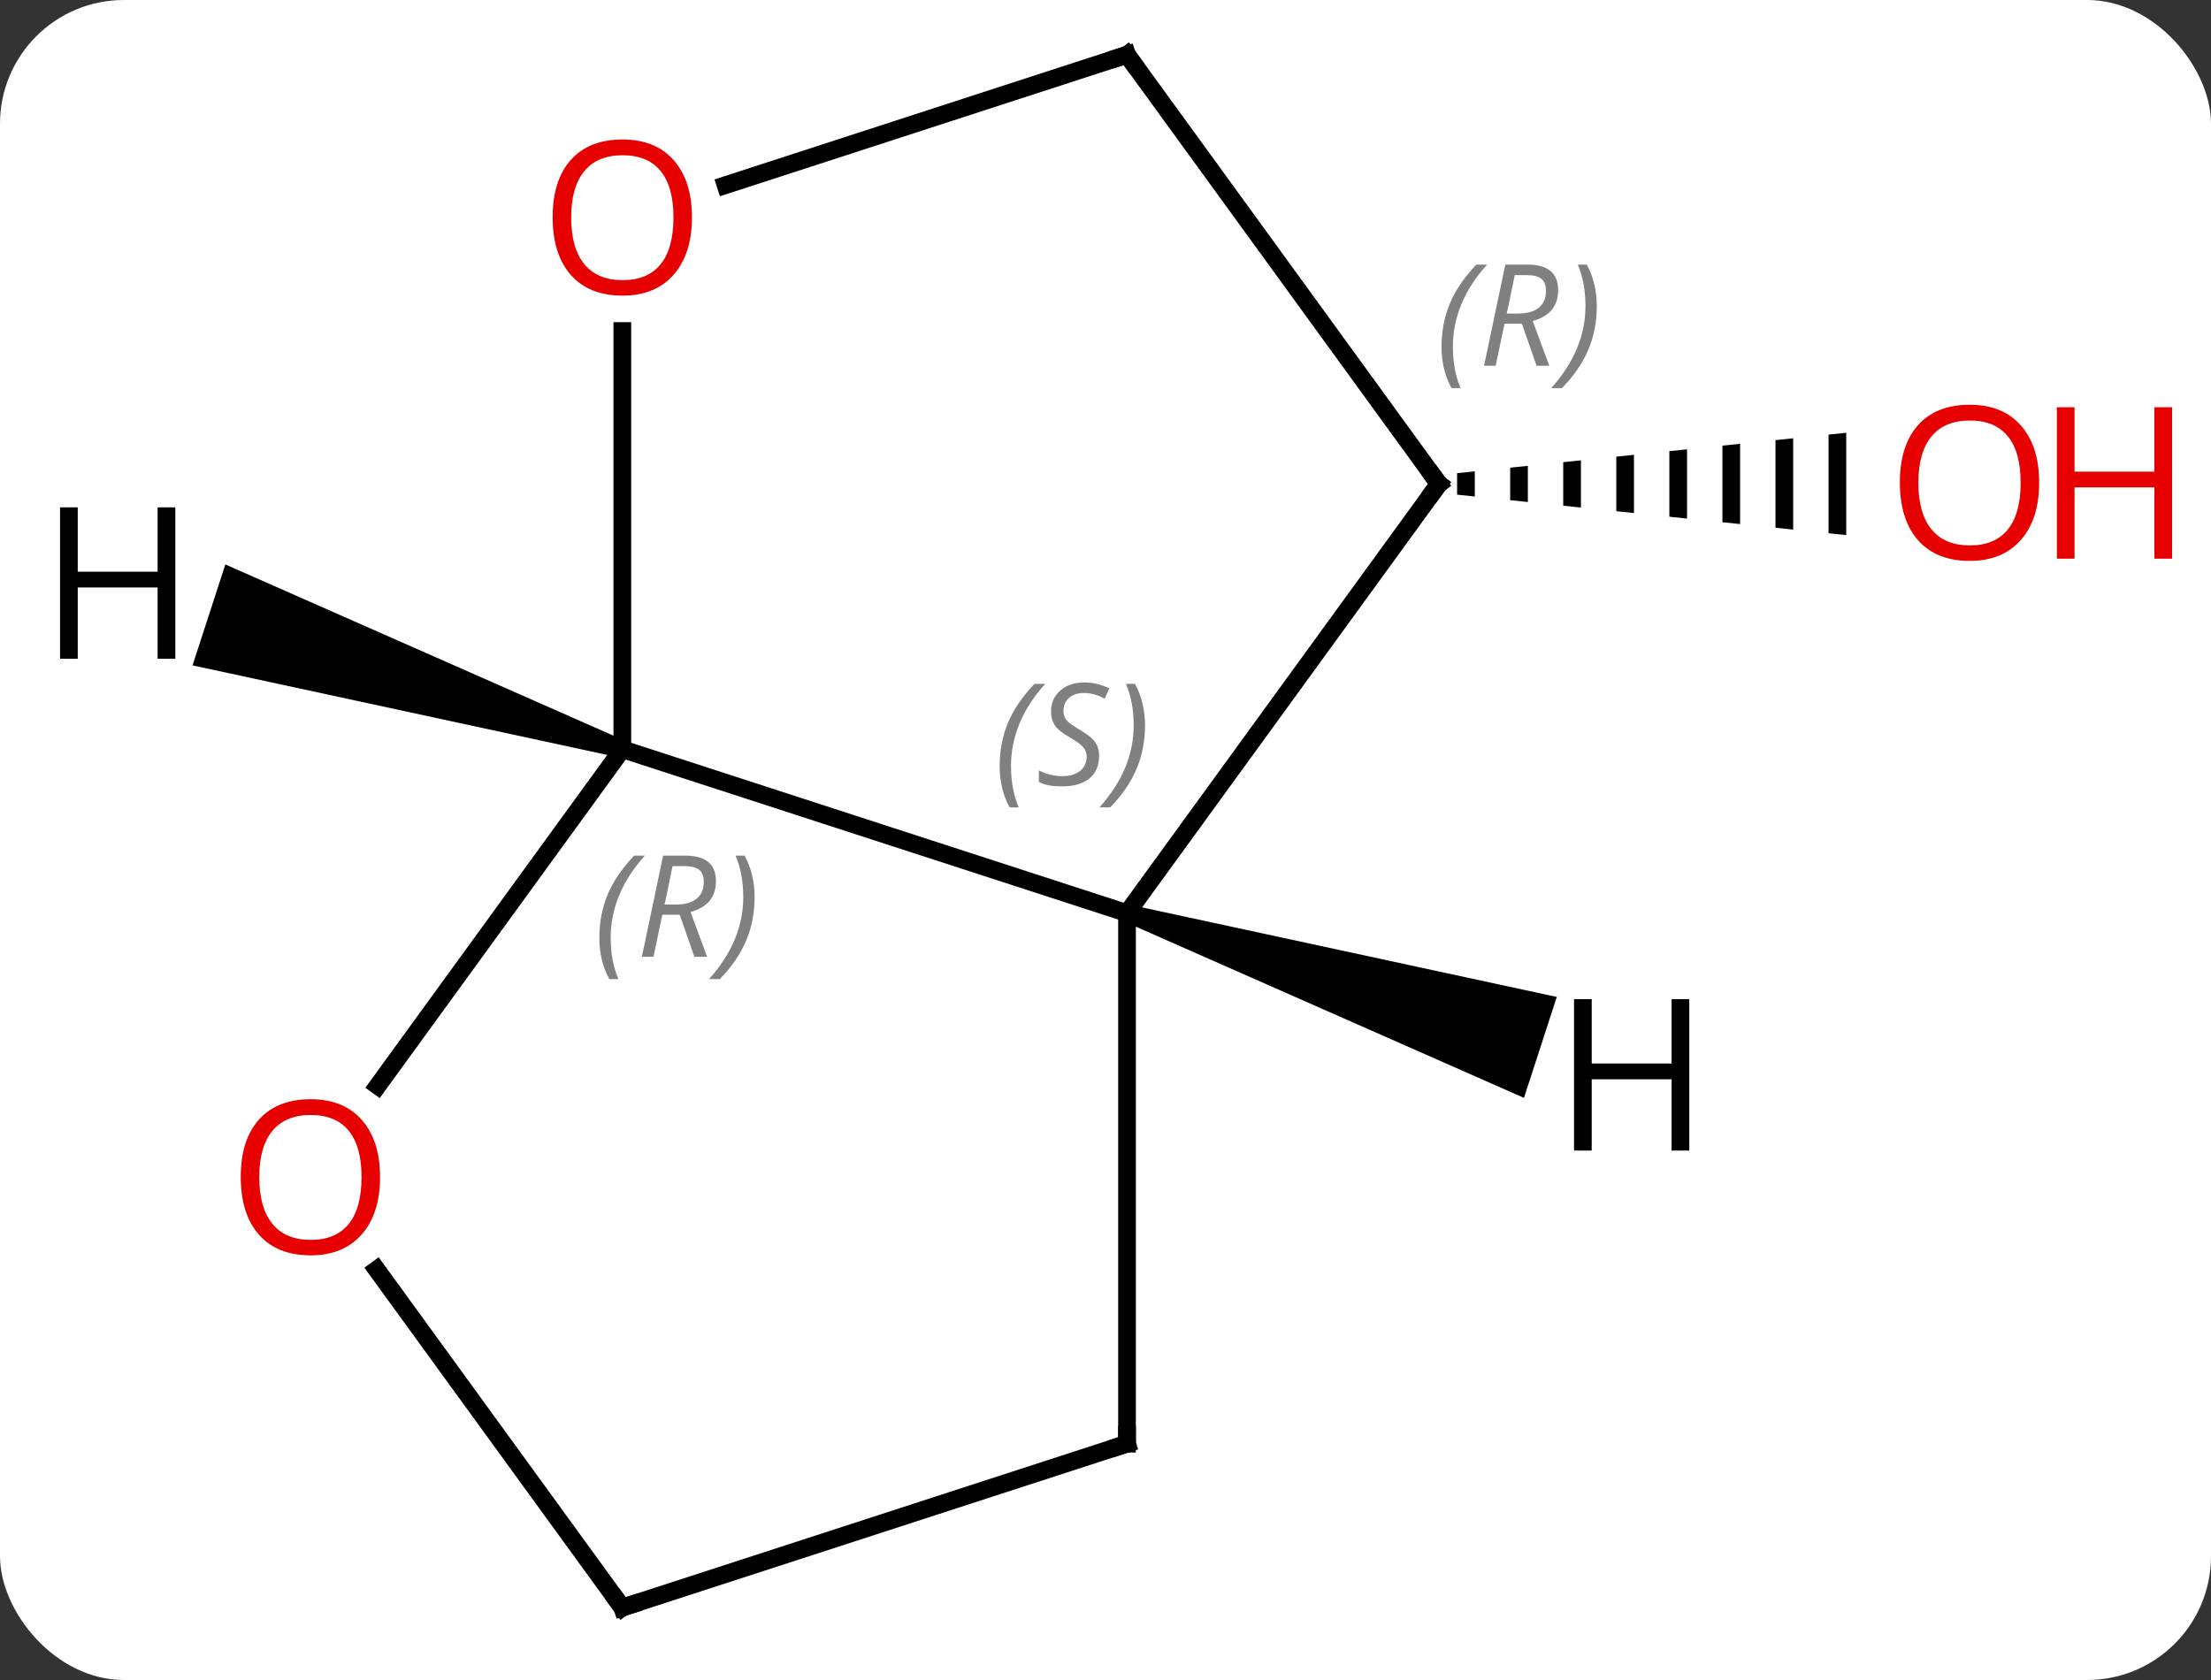<svg width="125" viewBox="0 0 125 95" style="fill-opacity:1; color-rendering:auto; color-interpolation:auto; text-rendering:auto; stroke:black; stroke-linecap:square; stroke-miterlimit:10; shape-rendering:auto; stroke-opacity:1; fill:black; stroke-dasharray:none; font-weight:normal; stroke-width:1; font-family:'Open Sans'; font-style:normal; stroke-linejoin:miter; font-size:12; stroke-dashoffset:0; image-rendering:auto;" height="95" class="cas-substance-image" xmlns:xlink="http://www.w3.org/1999/xlink" xmlns="http://www.w3.org/2000/svg"><rect x="0" y="0" width="125" height="95" fill="#333333" stroke="none"/><svg class="cas-substance-single-component"><rect y="0" x="0" width="125" stroke="none" ry="7" rx="7" height="95" fill="white" class="cas-substance-group"/><svg y="0" x="0" width="125" viewBox="0 0 125 95" style="fill:black;" height="95" class="cas-substance-single-component-image"><svg><g><g transform="translate(59,47)" style="text-rendering:geometricPrecision; color-rendering:optimizeQuality; color-interpolation:linearRGB; stroke-linecap:butt; image-rendering:optimizeQuality;"><path style="stroke:none;" d="M24.378 -20.346 L23.378 -20.242 L23.378 -20.242 L23.378 -19.028 L23.378 -19.028 L24.378 -18.924 L24.378 -18.924 L24.378 -20.346 ZM27.378 -20.658 L26.378 -20.554 L26.378 -20.554 L26.378 -18.716 L26.378 -18.716 L27.378 -18.612 L27.378 -18.612 L27.378 -20.658 ZM30.378 -20.969 L29.378 -20.866 L29.378 -20.866 L29.378 -18.404 L29.378 -18.404 L30.378 -18.301 L30.378 -20.969 ZM33.378 -21.281 L32.378 -21.177 L32.378 -21.177 L32.378 -18.093 L32.378 -18.093 L33.378 -17.989 L33.378 -17.989 L33.378 -21.281 ZM36.378 -21.593 L35.378 -21.489 L35.378 -21.489 L35.378 -17.781 L35.378 -17.781 L36.378 -17.677 L36.378 -17.677 L36.378 -21.593 ZM39.378 -21.904 L38.378 -21.801 L38.378 -17.469 L39.378 -17.366 L39.378 -17.366 L39.378 -21.904 ZM42.378 -22.216 L41.378 -22.112 L41.378 -22.112 L41.378 -17.158 L41.378 -17.158 L42.378 -17.054 L42.378 -22.216 ZM45.378 -22.528 L44.378 -22.424 L44.378 -22.424 L44.378 -16.846 L44.378 -16.846 L45.378 -16.742 L45.378 -16.742 L45.378 -22.528 Z"/><line y2="-4.635" y1="4.635" x2="-23.817" x1="4.716" style="fill:none;"/><line y2="-19.635" y1="4.635" x2="22.347" x1="4.716" style="fill:none;"/><line y2="34.635" y1="4.635" x2="4.716" x1="4.716" style="fill:none;"/><line y2="14.398" y1="-4.635" x2="-37.646" x1="-23.817" style="fill:none;"/><line y2="-28.283" y1="-4.635" x2="-23.817" x1="-23.817" style="fill:none;"/><line y2="-43.905" y1="-19.635" x2="4.716" x1="22.347" style="fill:none;"/><line y2="43.905" y1="34.635" x2="-23.817" x1="4.716" style="fill:none;"/><line y2="43.905" y1="24.794" x2="-23.817" x1="-37.702" style="fill:none;"/><line y2="-43.905" y1="-36.532" x2="4.716" x1="-17.977" style="fill:none;"/><path style="stroke:none;" d="M4.561 5.111 L4.87 4.16 L29.013 9.375 L27.159 15.082 Z"/><path style="stroke:none;" d="M-23.663 -5.111 L-23.971 -4.16 L-48.114 -9.375 L-46.26 -15.082 Z"/></g><g transform="translate(59,47)" style="fill:rgb(230,0,0); text-rendering:geometricPrecision; color-rendering:optimizeQuality; image-rendering:optimizeQuality; font-family:'Open Sans'; stroke:rgb(230,0,0); color-interpolation:linearRGB;"><path style="stroke:none;" d="M56.285 -19.705 Q56.285 -17.643 55.245 -16.463 Q54.206 -15.283 52.363 -15.283 Q50.472 -15.283 49.441 -16.448 Q48.41 -17.612 48.41 -19.721 Q48.41 -21.815 49.441 -22.963 Q50.472 -24.112 52.363 -24.112 Q54.222 -24.112 55.253 -22.94 Q56.285 -21.768 56.285 -19.705 ZM49.456 -19.705 Q49.456 -17.971 50.199 -17.065 Q50.941 -16.158 52.363 -16.158 Q53.785 -16.158 54.511 -17.057 Q55.238 -17.955 55.238 -19.705 Q55.238 -21.44 54.511 -22.33 Q53.785 -23.221 52.363 -23.221 Q50.941 -23.221 50.199 -22.323 Q49.456 -21.424 49.456 -19.705 Z"/><path style="stroke:none;" d="M63.8 -15.408 L62.8 -15.408 L62.8 -19.44 L58.285 -19.44 L58.285 -15.408 L57.285 -15.408 L57.285 -23.971 L58.285 -23.971 L58.285 -20.33 L62.8 -20.33 L62.8 -23.971 L63.8 -23.971 L63.8 -15.408 Z"/></g><g transform="translate(59,47)" style="font-size:8.4px; fill:gray; text-rendering:geometricPrecision; image-rendering:optimizeQuality; color-rendering:optimizeQuality; font-family:'Open Sans'; font-style:italic; stroke:gray; color-interpolation:linearRGB;"><path style="stroke:none;" d="M-2.483 -3.672 Q-2.483 -5 -2.014 -6.125 Q-1.546 -7.25 -0.514 -8.329 L0.095 -8.329 Q-0.874 -7.266 -1.358 -6.094 Q-1.843 -4.922 -1.843 -3.688 Q-1.843 -2.36 -1.405 -1.344 L-1.921 -1.344 Q-2.483 -2.375 -2.483 -3.672 ZM3.139 -4.266 Q3.139 -3.438 2.593 -2.985 Q2.046 -2.532 1.046 -2.532 Q0.639 -2.532 0.327 -2.586 Q0.014 -2.641 -0.267 -2.782 L-0.267 -3.438 Q0.358 -3.11 1.061 -3.11 Q1.686 -3.11 2.061 -3.407 Q2.436 -3.704 2.436 -4.219 Q2.436 -4.532 2.233 -4.758 Q2.03 -4.985 1.468 -5.313 Q0.874 -5.641 0.647 -5.969 Q0.421 -6.297 0.421 -6.75 Q0.421 -7.485 0.936 -7.946 Q1.452 -8.407 2.296 -8.407 Q2.671 -8.407 3.007 -8.329 Q3.343 -8.25 3.718 -8.079 L3.452 -7.485 Q3.202 -7.641 2.882 -7.727 Q2.561 -7.813 2.296 -7.813 Q1.764 -7.813 1.444 -7.54 Q1.124 -7.266 1.124 -6.797 Q1.124 -6.594 1.194 -6.446 Q1.264 -6.297 1.405 -6.165 Q1.546 -6.032 1.968 -5.782 Q2.53 -5.438 2.733 -5.243 Q2.936 -5.047 3.038 -4.813 Q3.139 -4.579 3.139 -4.266 ZM5.734 -5.985 Q5.734 -4.657 5.257 -3.524 Q4.781 -2.391 3.765 -1.344 L3.156 -1.344 Q5.093 -3.5 5.093 -5.985 Q5.093 -7.313 4.656 -8.329 L5.171 -8.329 Q5.734 -7.266 5.734 -5.985 Z"/><path style="stroke:none;" d="M-25.115 6.04 Q-25.115 4.712 -24.647 3.587 Q-24.178 2.462 -23.147 1.383 L-22.537 1.383 Q-23.506 2.446 -23.99 3.618 Q-24.475 4.79 -24.475 6.024 Q-24.475 7.352 -24.037 8.368 L-24.553 8.368 Q-25.115 7.337 -25.115 6.04 ZM-21.555 4.727 L-22.055 7.102 L-22.712 7.102 L-21.509 1.383 L-20.259 1.383 Q-18.524 1.383 -18.524 2.821 Q-18.524 4.18 -19.962 4.571 L-19.024 7.102 L-19.743 7.102 L-20.571 4.727 L-21.555 4.727 ZM-20.977 1.977 Q-21.368 3.899 -21.43 4.149 L-20.774 4.149 Q-20.024 4.149 -19.618 3.821 Q-19.212 3.493 -19.212 2.868 Q-19.212 2.399 -19.469 2.188 Q-19.727 1.977 -20.321 1.977 L-20.977 1.977 ZM-16.338 3.727 Q-16.338 5.055 -16.815 6.188 Q-17.291 7.321 -18.307 8.368 L-18.916 8.368 Q-16.979 6.212 -16.979 3.727 Q-16.979 2.399 -17.416 1.383 L-16.901 1.383 Q-16.338 2.446 -16.338 3.727 Z"/></g><g transform="translate(59,47)" style="stroke-linecap:butt; font-size:8.4px; text-rendering:geometricPrecision; image-rendering:optimizeQuality; color-rendering:optimizeQuality; font-family:'Open Sans'; font-style:italic; color-interpolation:linearRGB; stroke-miterlimit:5;"><path style="fill:none;" d="M22.053 -19.23 L22.347 -19.635 L22.053 -20.04"/><path style="fill:gray; stroke:none;" d="M22.498 -27.381 Q22.498 -28.709 22.967 -29.834 Q23.436 -30.959 24.467 -32.037 L25.077 -32.037 Q24.108 -30.975 23.623 -29.803 Q23.139 -28.631 23.139 -27.396 Q23.139 -26.068 23.577 -25.053 L23.061 -25.053 Q22.498 -26.084 22.498 -27.381 ZM26.059 -28.693 L25.559 -26.318 L24.902 -26.318 L26.105 -32.037 L27.355 -32.037 Q29.09 -32.037 29.09 -30.6 Q29.09 -29.24 27.652 -28.85 L28.59 -26.318 L27.871 -26.318 L27.043 -28.693 L26.059 -28.693 ZM26.637 -31.443 Q26.246 -29.521 26.184 -29.271 L26.84 -29.271 Q27.59 -29.271 27.996 -29.6 Q28.402 -29.928 28.402 -30.553 Q28.402 -31.021 28.145 -31.232 Q27.887 -31.443 27.293 -31.443 L26.637 -31.443 ZM31.276 -29.693 Q31.276 -28.365 30.799 -27.232 Q30.323 -26.1 29.307 -25.053 L28.698 -25.053 Q30.635 -27.209 30.635 -29.693 Q30.635 -31.021 30.198 -32.037 L30.713 -32.037 Q31.276 -30.975 31.276 -29.693 Z"/><path style="fill:none;" d="M4.716 34.135 L4.716 34.635 L4.24 34.789"/></g><g transform="translate(59,47)" style="stroke-linecap:butt; fill:rgb(230,0,0); text-rendering:geometricPrecision; color-rendering:optimizeQuality; image-rendering:optimizeQuality; font-family:'Open Sans'; stroke:rgb(230,0,0); color-interpolation:linearRGB; stroke-miterlimit:5;"><path style="stroke:none;" d="M-37.514 19.565 Q-37.514 21.627 -38.553 22.807 Q-39.592 23.987 -41.435 23.987 Q-43.326 23.987 -44.357 22.823 Q-45.389 21.658 -45.389 19.549 Q-45.389 17.455 -44.357 16.307 Q-43.326 15.158 -41.435 15.158 Q-39.576 15.158 -38.545 16.33 Q-37.514 17.502 -37.514 19.565 ZM-44.342 19.565 Q-44.342 21.299 -43.599 22.205 Q-42.857 23.112 -41.435 23.112 Q-40.014 23.112 -39.287 22.213 Q-38.56 21.315 -38.56 19.565 Q-38.56 17.83 -39.287 16.94 Q-40.014 16.049 -41.435 16.049 Q-42.857 16.049 -43.599 16.948 Q-44.342 17.846 -44.342 19.565 Z"/><path style="stroke:none;" d="M-19.88 -34.705 Q-19.88 -32.643 -20.919 -31.463 Q-21.958 -30.283 -23.801 -30.283 Q-25.692 -30.283 -26.723 -31.448 Q-27.755 -32.612 -27.755 -34.721 Q-27.755 -36.815 -26.723 -37.963 Q-25.692 -39.112 -23.801 -39.112 Q-21.942 -39.112 -20.911 -37.94 Q-19.88 -36.768 -19.88 -34.705 ZM-26.708 -34.705 Q-26.708 -32.971 -25.965 -32.065 Q-25.223 -31.158 -23.801 -31.158 Q-22.38 -31.158 -21.653 -32.057 Q-20.926 -32.955 -20.926 -34.705 Q-20.926 -36.44 -21.653 -37.33 Q-22.38 -38.221 -23.801 -38.221 Q-25.223 -38.221 -25.965 -37.322 Q-26.708 -36.424 -26.708 -34.705 Z"/><path style="fill:none; stroke:black;" d="M5.01 -43.501 L4.716 -43.905 L4.24 -43.751"/><path style="fill:none; stroke:black;" d="M-23.341 43.751 L-23.817 43.905 L-24.111 43.501"/><path style="fill:black; stroke:none;" d="M36.504 18.061 L35.504 18.061 L35.504 14.03 L30.988 14.03 L30.988 18.061 L29.988 18.061 L29.988 9.499 L30.988 9.499 L30.988 13.139 L35.504 13.139 L35.504 9.499 L36.504 9.499 L36.504 18.061 Z"/><path style="fill:black; stroke:none;" d="M-49.089 -9.749 L-50.089 -9.749 L-50.089 -13.78 L-54.605 -13.78 L-54.605 -9.749 L-55.605 -9.749 L-55.605 -18.311 L-54.605 -18.311 L-54.605 -14.671 L-50.089 -14.671 L-50.089 -18.311 L-49.089 -18.311 L-49.089 -9.749 Z"/></g></g></svg></svg></svg></svg>